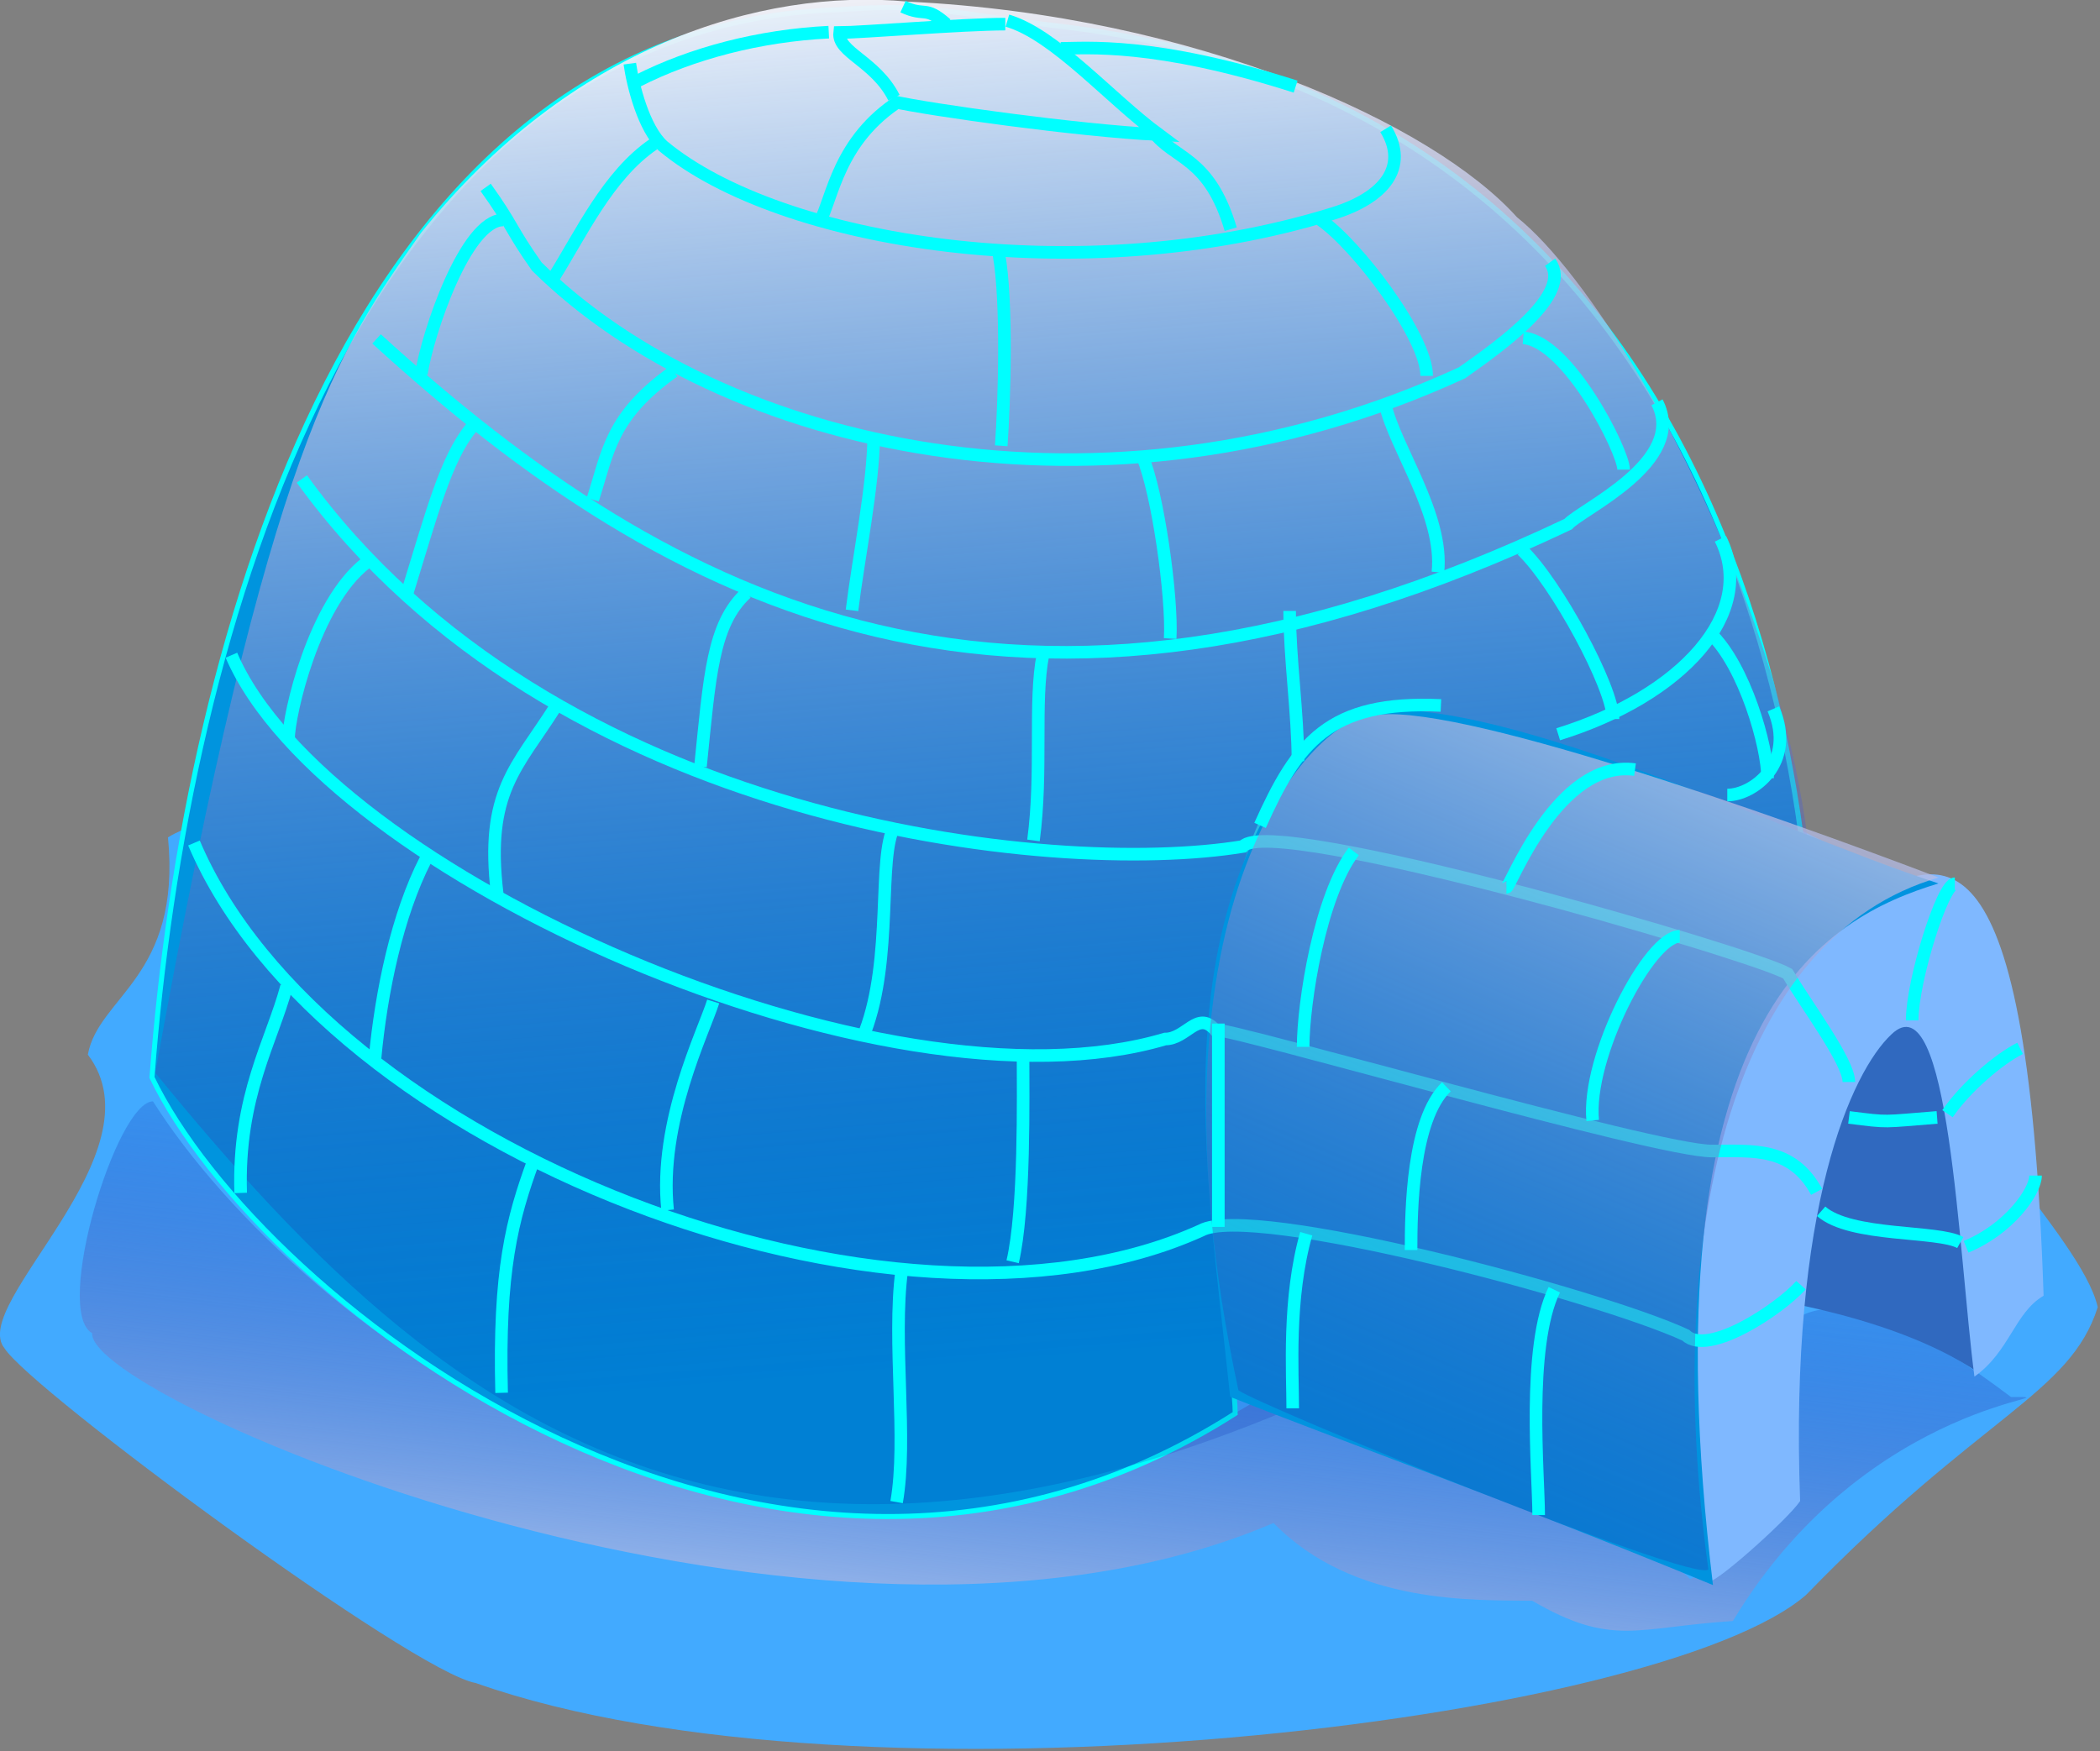 <?xml version="1.0" encoding="UTF-8" standalone="no"?>
<!-- Created with Sodipodi ("http://www.sodipodi.com/") -->

<svg
   xmlns:dc="http://purl.org/dc/elements/1.1/"
   xmlns:cc="http://creativecommons.org/ns#"
   xmlns:rdf="http://www.w3.org/1999/02/22-rdf-syntax-ns#"
   xmlns:svg="http://www.w3.org/2000/svg"
   xmlns="http://www.w3.org/2000/svg"
   xmlns:xlink="http://www.w3.org/1999/xlink"
   xmlns:sodipodi="http://sodipodi.sourceforge.net/DTD/sodipodi-0.dtd"
   xmlns:inkscape="http://www.inkscape.org/namespaces/inkscape"
   height="106.754"
   id="svg32"
   version="1.0"
   width="128"
   x="0"
   y="0"
   sodipodi:docname="igloo.svg"
   inkscape:version="0.92.2 (5c3e80d, 2017-08-06)">
  <rect width="100%" height="100%" fill="#808080" stroke="none"/>
  <sodipodi:namedview
     pagecolor="#ffffff"
     bordercolor="#666666"
     borderopacity="1"
     objecttolerance="10"
     gridtolerance="10"
     guidetolerance="10"
     inkscape:pageopacity="0"
     inkscape:pageshadow="2"
     inkscape:window-width="1920"
     inkscape:window-height="1025"
     id="namedview73"
     showgrid="false"
     inkscape:zoom="0.7628672"
     inkscape:cx="309.99084"
     inkscape:cy="-123.89241"
     inkscape:window-x="-8"
     inkscape:window-y="-8"
     inkscape:window-maximized="1"
     inkscape:current-layer="svg32"
     fit-margin-top="0"
     fit-margin-left="0"
     fit-margin-right="0"
     fit-margin-bottom="0" />
  <defs
     id="defs34">
    <linearGradient
       id="linearGradient129">
      <stop
         id="stop130"
         offset="0"
         style="stop-color:#0017a2;stop-opacity:0.165;" />
      <stop
         id="stop131"
         offset="1"
         style="stop-color:#ffffff;stop-opacity:1;" />
    </linearGradient>
    <linearGradient
       id="linearGradient132"
       x1="165.306"
       x2="138.252"
       xlink:href="#linearGradient129"
       y1="346.497"
       y2="47.619"
       gradientTransform="scale(1.05,0.953)"
       gradientUnits="userSpaceOnUse" />
    <linearGradient
       id="linearGradient142"
       x1="248.281"
       x2="333.287"
       xlink:href="#linearGradient129"
       y1="336.286"
       y2="105.362"
       gradientTransform="scale(0.925,1.081)"
       gradientUnits="userSpaceOnUse" />
    <linearGradient
       id="linearGradient71"
       x1="107.958"
       x2="22.31"
       xlink:href="#linearGradient129"
       y1="560.437"
       y2="760.156"
       gradientTransform="scale(1.918,0.522)"
       gradientUnits="userSpaceOnUse" />
  </defs>
  <g
     id="g1062"
     transform="matrix(0.307,0,0,0.307,-2.205,-17.53)">
    <path
       style="font-size:12px;fill:#42aaff;fill-opacity:1;fill-rule:evenodd"
       id="path19"
       d="m 40.535,223.385 c 2.686,27.733 -13.807,31.588 -15.911,43.151 14.868,19.622 -23.744,49.523 -16.547,58.313 5.109,8.193 81.072,64.293 93.557,66.476 76.45,27.021 235.096,7.708 264.125,-17.494 34.786,-35.881 52.377,-39.771 57.914,-57.146 -3.278,-14.408 -34.027,-41.29 -27.365,-52.481 -5.551,-12.713 -29.476,-11.396 -24.186,-38.486 -16.768,-8.78 -3.275,-0.057 -15.274,-16.328 -4.483,-2.054 -5.652,-19.827 -10.184,-19.827 -40.879,-50.283 -240.351,-33.82 -282.58,8.166 -6.024,21.95 -16.511,21.358 -23.549,25.656 z"
       inkscape:connector-curvature="0" />
    <path
       style="font-size:12px;fill:url(#linearGradient71);fill-opacity:1;fill-rule:evenodd"
       id="path70"
       d="m 37.561,275.82 c -7.234,0 -19.88,41.651 -12.085,46.035 -0.93,13.26 145.061,76.003 234.565,37.692 15.949,16.384 40.209,15.259 51.364,15.448 15.915,9.252 20.622,5.252 39.826,4.016 27.083,-44.891 70.201,-44.489 55.208,-44.489 -69.613,-52.746 -42.709,29.968 -63.722,36.148 -7.848,-8.827 -71.441,-28.873 -85.422,-35.84 C 160.624,394.149 65.875,320.619 37.561,275.82 Z"
       inkscape:connector-curvature="0" />
    <path
       style="font-size:12px;fill:#3069bf;fill-opacity:1;fill-rule:evenodd"
       id="path133"
       d="m 354.949,314.215 c 1.721,-3.871 8.981,-60.064 13.809,-60.064 36.661,-8.469 31.303,69.512 31.303,75.597 -18.865,-12.953 -50.567,-15.533 -45.113,-15.533 z"
       inkscape:connector-curvature="0" />
    <path
       style="font-size:12px;fill:#0094de;fill-opacity:1;fill-rule:evenodd;stroke:#00ffff;stroke-width:0.993"
       id="path58"
       d="M 37.357,271.068 C 44.029,183.062 77.791,61.796 174.015,59.015 c 17.013,-1.342 22.937,0.815 44.252,3.382 135.704,16.262 154.046,157.399 147.867,217.012 -14.832,15.769 -14.832,16.613 -29.664,25.026 C 331.526,266.386 314.222,188.714 277.142,201.554 235.123,212.671 252.422,324.911 252.422,337.803 160.957,396.195 58.664,315.558 37.357,271.068 Z"
       inkscape:connector-curvature="0" />
    <path
       style="font-size:12px;fill:url(#linearGradient132);fill-opacity:1;fill-rule:evenodd"
       id="path128"
       d="m 90.776,103.334 c -16.273,23.162 -30.182,41.685 -52.766,166.807 C 96.866,342.11 172.232,412.232 351.321,286.632 395.603,240.375 335.598,121.894 308.357,100.228 291.767,81.75 244.826,60.184 187.443,57.424 158.022,54.677 120.397,66.384 90.776,103.334 Z"
       inkscape:connector-curvature="0" />
    <path
       style="font-size:12px;fill:#7fb8ff;fill-opacity:1;fill-rule:evenodd"
       id="path62"
       d="m 364.583,355.196 c -2.156,-58.393 10.227,-85.272 18.128,-92.686 11.523,-11.109 13.243,43.252 16.479,67.968 6.992,-4.944 7.958,-12.676 13.733,-16.064 -3.296,-99.798 -21.684,-84.978 -35.157,-79.71 -25.843,11.458 -43.672,79.726 -31.312,136.249 0,1.853 15.656,-12.049 18.128,-15.757 z"
       inkscape:connector-curvature="0" />
    <path
       style="font-size:12px;fill:#0093df;fill-opacity:1;fill-rule:evenodd"
       id="path61"
       d="m 251.42,334.495 c 20.927,8.341 56.307,21.035 95.859,37.383 -13.703,-113.763 22.501,-132.542 44.77,-139.338 -34.111,-11.123 -94.497,-41.399 -118.931,-33.057 -36.204,36.148 -26.642,87.743 -21.698,135.012 z"
       inkscape:connector-curvature="0" />
    <path
       style="font-size:12px;fill:none;fill-opacity:1;fill-rule:evenodd;stroke:#00ffff;stroke-width:2.5"
       id="path80"
       d="m 45.694,224.508 c 25.723,60.691 138.977,104.565 199.955,76.949 10.02,-5.523 79.012,12.819 96.198,20.787 4.438,4.302 18.616,-5.117 22.913,-9.922"
       inkscape:connector-curvature="0" />
    <path
       style="font-size:12px;fill:none;fill-opacity:1;fill-rule:evenodd;stroke:#00ffff;stroke-width:2.5"
       id="path81"
       d="m 53.126,187.216 c 18.677,43.494 129.63,92.789 185.384,76.22 4.232,0 6.428,-5.745 9.887,-1.853 4.57,0 87.444,24.098 98.687,24.098 8.149,0 15.866,-0.886 20.776,8.105"
       inkscape:connector-curvature="0" />
    <path
       style="font-size:12px;fill:none;fill-opacity:1;fill-rule:evenodd;stroke:#00ffff;stroke-width:2.5"
       id="path82"
       d="m 67.117,152.213 c 49.715,68.776 149.137,79.198 186.839,72.985 5.531,-6.563 100.789,21.103 108.154,25.262 3.621,6.144 12.149,17.453 12.149,21.516"
       inkscape:connector-curvature="0" />
    <path
       style="font-size:12px;fill:none;fill-opacity:1;fill-rule:evenodd;stroke:#00ffff;stroke-width:2.5"
       id="path83"
       d="m 81.949,124.407 c 58.699,53.599 127.323,88.654 236.573,36.781 2.628,-2.956 23.779,-12.445 17.641,-24.202"
       inkscape:connector-curvature="0" />
    <path
       style="font-size:12px;fill:none;fill-opacity:1;fill-rule:evenodd;stroke:#00ffff;stroke-width:2.5"
       id="path84"
       d="m 316.547,202.915 c 24.556,-7.594 39.584,-24.079 32.219,-38.813"
       inkscape:connector-curvature="0" />
    <path
       style="font-size:12px;fill:none;fill-opacity:1;fill-rule:evenodd;stroke:#00ffff;stroke-width:2.5"
       id="path86"
       d="m 103.602,94.312 c 5.449,7.594 4.796,8.106 10.149,15.701 36.39,36.034 112.504,53.928 183.701,21.119 8.144,-5.709 21.988,-15.738 17.482,-21.952"
       inkscape:connector-curvature="0" />
    <path
       style="font-size:12px;fill:none;fill-opacity:1;fill-rule:evenodd;stroke:#00ffff;stroke-width:2.5"
       id="path87"
       d="m 132.231,69.741 c 0.565,4.143 2.731,12.938 6.626,16.39 23.049,19.176 82.636,28.936 132.966,13.374 10.13,-3.111 15.145,-9.23 10.469,-16.825"
       inkscape:connector-curvature="0" />
    <path
       style="font-size:12px;fill:none;fill-opacity:1;fill-rule:evenodd;stroke:#00ffff;stroke-width:2.5"
       id="path88"
       d="m 54.968,294.004 c -0.614,-19.287 6.242,-30.212 9.115,-41.038"
       inkscape:connector-curvature="0" />
    <path
       style="font-size:12px;fill:none;fill-opacity:1;fill-rule:evenodd;stroke:#00ffff;stroke-width:2.5"
       id="path89"
       d="M 91.712,227.743 C 86.036,238.788 82.859,254.095 81.632,267.323"
       inkscape:connector-curvature="0" />
    <path
       style="font-size:12px;fill:none;fill-opacity:1;fill-rule:evenodd;stroke:#00ffff;stroke-width:2.5"
       id="path90"
       d="m 113.137,287.498 c -4.296,11.729 -6.979,21.926 -6.365,46.2"
       inkscape:connector-curvature="0" />
    <path
       style="font-size:12px;fill:none;fill-opacity:1;fill-rule:evenodd;stroke:#00ffff;stroke-width:2.5"
       id="path91"
       d="m 186.194,309.523 c -1.841,14.082 1.209,33.444 -0.999,45.871"
       inkscape:connector-curvature="0" />
    <path
       style="font-size:12px;fill:none;fill-opacity:1;fill-rule:evenodd;stroke:#00ffff;stroke-width:2.5"
       id="path98"
       d="m 214.244,187.139 c -1.841,9.391 -0.034,23.084 -1.874,36.858"
       inkscape:connector-curvature="0" />
    <path
       style="font-size:12px;fill:none;fill-opacity:1;fill-rule:evenodd;stroke:#00ffff;stroke-width:2.5"
       id="path99"
       d="m 155.37,174.853 c -6.766,6.214 -7.272,16.677 -9.114,34.456"
       inkscape:connector-curvature="0" />
    <path
       style="font-size:12px;fill:none;fill-opacity:1;fill-rule:evenodd;stroke:#00ffff;stroke-width:2.5"
       id="path100"
       d="m 100.76,142.036 c -5.098,6.213 -7.888,17.155 -12.798,33.036"
       inkscape:connector-curvature="0" />
    <path
       style="font-size:12px;fill:none;fill-opacity:1;fill-rule:evenodd;stroke:#00ffff;stroke-width:2.5"
       id="path101"
       d="m 117.433,197.533 c -7.566,11.963 -13.991,16.742 -11.536,37.075"
       inkscape:connector-curvature="0" />
    <path
       style="font-size:12px;fill:none;fill-opacity:1;fill-rule:evenodd;stroke:#00ffff;stroke-width:2.5"
       id="path102"
       d="m 79.881,168.859 c -10.434,8.064 -15.411,30.363 -15.411,34.965"
       inkscape:connector-curvature="0" />
    <path
       style="font-size:12px;fill:none;fill-opacity:1;fill-rule:evenodd;stroke:#00ffff;stroke-width:2.5"
       id="path103"
       d="m 184.74,221.198 c -3.351,6.213 -0.261,26.063 -5.785,40.743"
       inkscape:connector-curvature="0" />
    <path
       style="font-size:12px;fill:none;fill-opacity:1;fill-rule:evenodd;stroke:#00ffff;stroke-width:2.5"
       id="path104"
       d="m 148.779,255.983 c -1.841,5.944 -10.888,23.887 -9.046,41.434"
       inkscape:connector-curvature="0" />
    <path
       style="font-size:12px;fill:none;fill-opacity:1;fill-rule:evenodd;stroke:#00ffff;stroke-width:2.5"
       id="path105"
       d="m 210.301,266.198 c 0,8.681 0.387,31.006 -2.068,41.472"
       inkscape:connector-curvature="0" />
    <path
       style="font-size:12px;fill:none;fill-opacity:1;fill-rule:evenodd;stroke:#00ffff;stroke-width:2.5"
       id="path108"
       d="m 309.602,124.189 c 8.889,0.69 19.936,22.524 19.936,26.17"
       inkscape:connector-curvature="0" />
    <path
       style="font-size:12px;fill:none;fill-opacity:1;fill-rule:evenodd;stroke:#00ffff;stroke-width:2.5"
       id="path109"
       d="m 282.2,137.384 c 1.841,8.481 11.695,21.993 10.467,33.366"
       inkscape:connector-curvature="0" />
    <path
       style="font-size:12px;fill:none;fill-opacity:1;fill-rule:evenodd;stroke:#00ffff;stroke-width:2.5"
       id="path110"
       d="m 269.334,100.743 c 7.109,4.833 21.105,23.18 21.105,31.003"
       inkscape:connector-curvature="0" />
    <path
       style="font-size:12px;fill:none;fill-opacity:1;fill-rule:evenodd;stroke:#00ffff;stroke-width:2.5"
       id="path111"
       d="m 207.198,61.201 c 9.413,2.761 20.265,15.379 30.085,22.643 -16.063,-0.809 -45.579,-4.934 -52.944,-6.61"
       inkscape:connector-curvature="0" />
    <path
       style="font-size:12px;fill:none;fill-opacity:1;fill-rule:evenodd;stroke:#00ffff;stroke-width:2.5"
       id="path112"
       d="m 206.778,61.891 c -8.326,0 -28.781,1.675 -32.893,1.675 -0.458,3.968 7.105,5.669 10.788,12.938"
       inkscape:connector-curvature="0" />
    <path
       style="font-size:12px;fill:none;fill-opacity:1;fill-rule:evenodd;stroke:#00ffff;stroke-width:2.5"
       id="path113"
       d="m 171.725,63.49 c -13.764,0.69 -27.151,4.18 -38.006,9.703"
       inkscape:connector-curvature="0" />
    <path
       style="font-size:12px;fill:none;fill-opacity:1;fill-rule:evenodd;stroke:#00ffff;stroke-width:2.5"
       id="path114"
       d="m 205.517,107.647 c 1.686,9.492 1.068,29.443 0.453,37.982"
       inkscape:connector-curvature="0" />
    <path
       style="font-size:12px;fill:none;fill-opacity:1;fill-rule:evenodd;stroke:#00ffff;stroke-width:2.5"
       id="path115"
       d="m 233.987,147.739 c 3.069,7.15 5.993,28.046 5.524,36.167"
       inkscape:connector-curvature="0" />
    <path
       style="font-size:12px;fill:none;fill-opacity:1;fill-rule:evenodd;stroke:#00ffff;stroke-width:2.5"
       id="path116"
       d="m 180.637,143.777 c 0,9.268 -3.068,24.463 -4.296,34.529"
       inkscape:connector-curvature="0" />
    <path
       style="font-size:12px;fill:none;fill-opacity:1;fill-rule:evenodd;stroke:#00ffff;stroke-width:2.5"
       id="path117"
       d="m 140.959,130.838 c -12.605,8.976 -13.025,15.999 -16.094,25.48"
       inkscape:connector-curvature="0" />
    <path
       style="font-size:12px;fill:none;fill-opacity:1;fill-rule:evenodd;stroke:#00ffff;stroke-width:2.5"
       id="path118"
       d="m 136.982,85.697 c -9.117,6.213 -14.411,17.846 -19.935,26.604"
       inkscape:connector-curvature="0" />
    <path
       style="font-size:12px;fill:none;fill-opacity:1;fill-rule:evenodd;stroke:#00ffff;stroke-width:2.5"
       id="path119"
       d="m 107.091,100.782 c -7.463,0 -15.025,22.551 -16.253,30.568"
       inkscape:connector-curvature="0" />
    <path
       style="font-size:12px;fill:none;fill-opacity:1;fill-rule:evenodd;stroke:#00ffff;stroke-width:2.5"
       id="path120"
       d="m 386.831,259.728 c 0,-7.828 6.028,-27.115 8.467,-27.115"
       inkscape:connector-curvature="0" />
    <path
       style="font-size:12px;fill:none;fill-opacity:1;fill-rule:evenodd;stroke:#00ffff;stroke-width:2.5"
       id="path121"
       d="m 393.843,278.266 c 3.683,-5.343 10.273,-10.905 14.412,-12.976"
       inkscape:connector-curvature="0" />
    <path
       style="font-size:12px;fill:none;fill-opacity:1;fill-rule:evenodd;stroke:#00ffff;stroke-width:2.5"
       id="path122"
       d="m 397.526,304.69 c 8.429,-3.452 13.798,-10.903 13.798,-14.138"
       inkscape:connector-curvature="0" />
    <path
       style="font-size:12px;fill:none;fill-opacity:1;fill-rule:evenodd;stroke:#00ffff;stroke-width:2.5"
       id="path124"
       d="m 185.855,77.068 c -12.275,7.876 -13.332,19.33 -15.958,24.163"
       inkscape:connector-curvature="0" />
    <path
       style="font-size:12px;fill:none;fill-opacity:1;fill-rule:evenodd;stroke:#00ffff;stroke-width:2.5"
       id="path125"
       d="m 236.184,83.281 c 4.022,5.523 11.048,4.816 15.345,19.33"
       inkscape:connector-curvature="0" />
    <path
       style="font-size:12px;fill:none;fill-opacity:1;fill-rule:evenodd;stroke:#00ffff;stroke-width:2.5"
       id="path126"
       d="m 217.771,66.711 c 4.91,0 18.617,-1.38 46.646,7.594"
       inkscape:connector-curvature="0" />
    <path
       style="font-size:12px;fill:none;fill-opacity:1;fill-rule:evenodd;stroke:#00ffff;stroke-width:2.5"
       id="path127"
       d="m 195.061,61.879 c -4.296,-3.769 -4.104,-1.38 -8.592,-3.452"
       inkscape:connector-curvature="0" />
    <path
       style="font-size:12px;fill:none;fill-opacity:1;fill-rule:evenodd;stroke:#00ffff;stroke-width:2.5"
       id="path134"
       d="m 396.378,303.859 c -4.407,-2.479 -21.714,-1.036 -27.62,-6.214"
       inkscape:connector-curvature="0" />
    <path
       style="font-size:12px;fill:none;fill-opacity:1;fill-rule:evenodd;stroke:#00ffff;stroke-width:2.5"
       id="path135"
       d="m 391.775,279.005 c -11.048,0.865 -9.275,1.036 -17.492,0"
       inkscape:connector-curvature="0" />
    <path
       style="font-size:12px;fill:url(#linearGradient142);fill-opacity:1;fill-rule:evenodd"
       id="path141"
       d="m 253.062,333.2 c -21.175,-98.779 16.208,-134.215 26.392,-133.935 15.038,-3.45 81.325,20.168 112.628,32.104 -39.894,11.565 -55.24,67.889 -45.726,137.386 -2.587,2.91 -88.978,-32.447 -93.293,-35.554 z"
       inkscape:connector-curvature="0" />
    <path
       style="font-size:12px;fill:none;fill-opacity:1;fill-rule:evenodd;stroke:#00ffff;stroke-width:2.5"
       id="path85"
       d="m 350.121,214.985 c 5.168,0 13.732,-6.396 9.148,-17.118"
       inkscape:connector-curvature="0" />
    <path
       style="font-size:12px;fill:none;fill-opacity:1;fill-rule:evenodd;stroke:#00ffff;stroke-width:2.5"
       id="path92"
       d="m 266.526,302.108 c -3.683,12.903 -2.683,27.588 -2.683,34.673"
       inkscape:connector-curvature="0" />
    <path
       style="font-size:12px;fill:none;fill-opacity:1;fill-rule:evenodd;stroke:#00ffff;stroke-width:2.5"
       id="path93"
       d="m 315.773,313.231 c -5.524,11.427 -3.103,36.712 -3.103,44.745"
       inkscape:connector-curvature="0" />
    <path
       style="font-size:12px;fill:none;fill-opacity:1;fill-rule:evenodd;stroke:#00ffff;stroke-width:2.5"
       id="path94"
       d="m 294.349,272.923 c -6.752,6.504 -7.012,24.522 -7.012,32.421"
       inkscape:connector-curvature="0" />
    <path
       style="font-size:12px;fill:none;fill-opacity:1;fill-rule:evenodd;stroke:#00ffff;stroke-width:2.5"
       id="path95"
       d="m 340.687,243.045 c -6.072,0 -18.515,23.964 -17.287,36.564"
       inkscape:connector-curvature="0" />
    <path
       style="font-size:12px;fill:none;fill-opacity:1;fill-rule:evenodd;stroke:#00ffff;stroke-width:2.5"
       id="path96"
       d="m 275.96,226.182 c -6.752,8.884 -10.048,30.241 -10.048,38.814"
       inkscape:connector-curvature="0" />
    <path
       style="font-size:12px;fill:none;fill-opacity:1;fill-rule:evenodd;stroke:#00ffff;stroke-width:2.5"
       id="path97"
       d="m 331.799,209.934 c -15.345,-2.111 -24.772,23.408 -25.527,23.408"
       inkscape:connector-curvature="0" />
    <path
       style="font-size:12px;fill:none;fill-opacity:1;fill-rule:evenodd;stroke:#00ffff;stroke-width:2.5"
       id="path106"
       d="m 263.23,178.421 c 0,9.324 1.649,20.514 1.649,29.839"
       inkscape:connector-curvature="0" />
    <path
       style="font-size:12px;fill:none;fill-opacity:1;fill-rule:evenodd;stroke:#00ffff;stroke-width:2.5"
       id="path107"
       d="m 309.374,166.353 c 6.752,6.43 18.061,27.248 18.061,33.546"
       inkscape:connector-curvature="0" />
    <path
       style="font-size:12px;fill:none;fill-opacity:1;fill-rule:evenodd;stroke:#00ffff;stroke-width:2.5"
       id="path123"
       d="m 346.814,182.923 c 6.752,6.43 11.309,22.415 11.309,28.713"
       inkscape:connector-curvature="0" />
    <path
       style="font-size:12px;fill:none;fill-opacity:1;fill-rule:evenodd;stroke:#00ffff;stroke-width:2.5"
       id="path136"
       d="m 249.073,300.753 c 0,-6.743 0,-33.485 0,-40.388"
       inkscape:connector-curvature="0" />
    <path
       style="font-size:12px;fill:none;fill-opacity:1;fill-rule:evenodd;stroke:#00ffff;stroke-width:2.5"
       id="path140"
       d="m 257.359,221.013 c 7.365,-16.432 13.652,-24.854 35.906,-23.819"
       inkscape:connector-curvature="0" />
  </g>
</svg>
